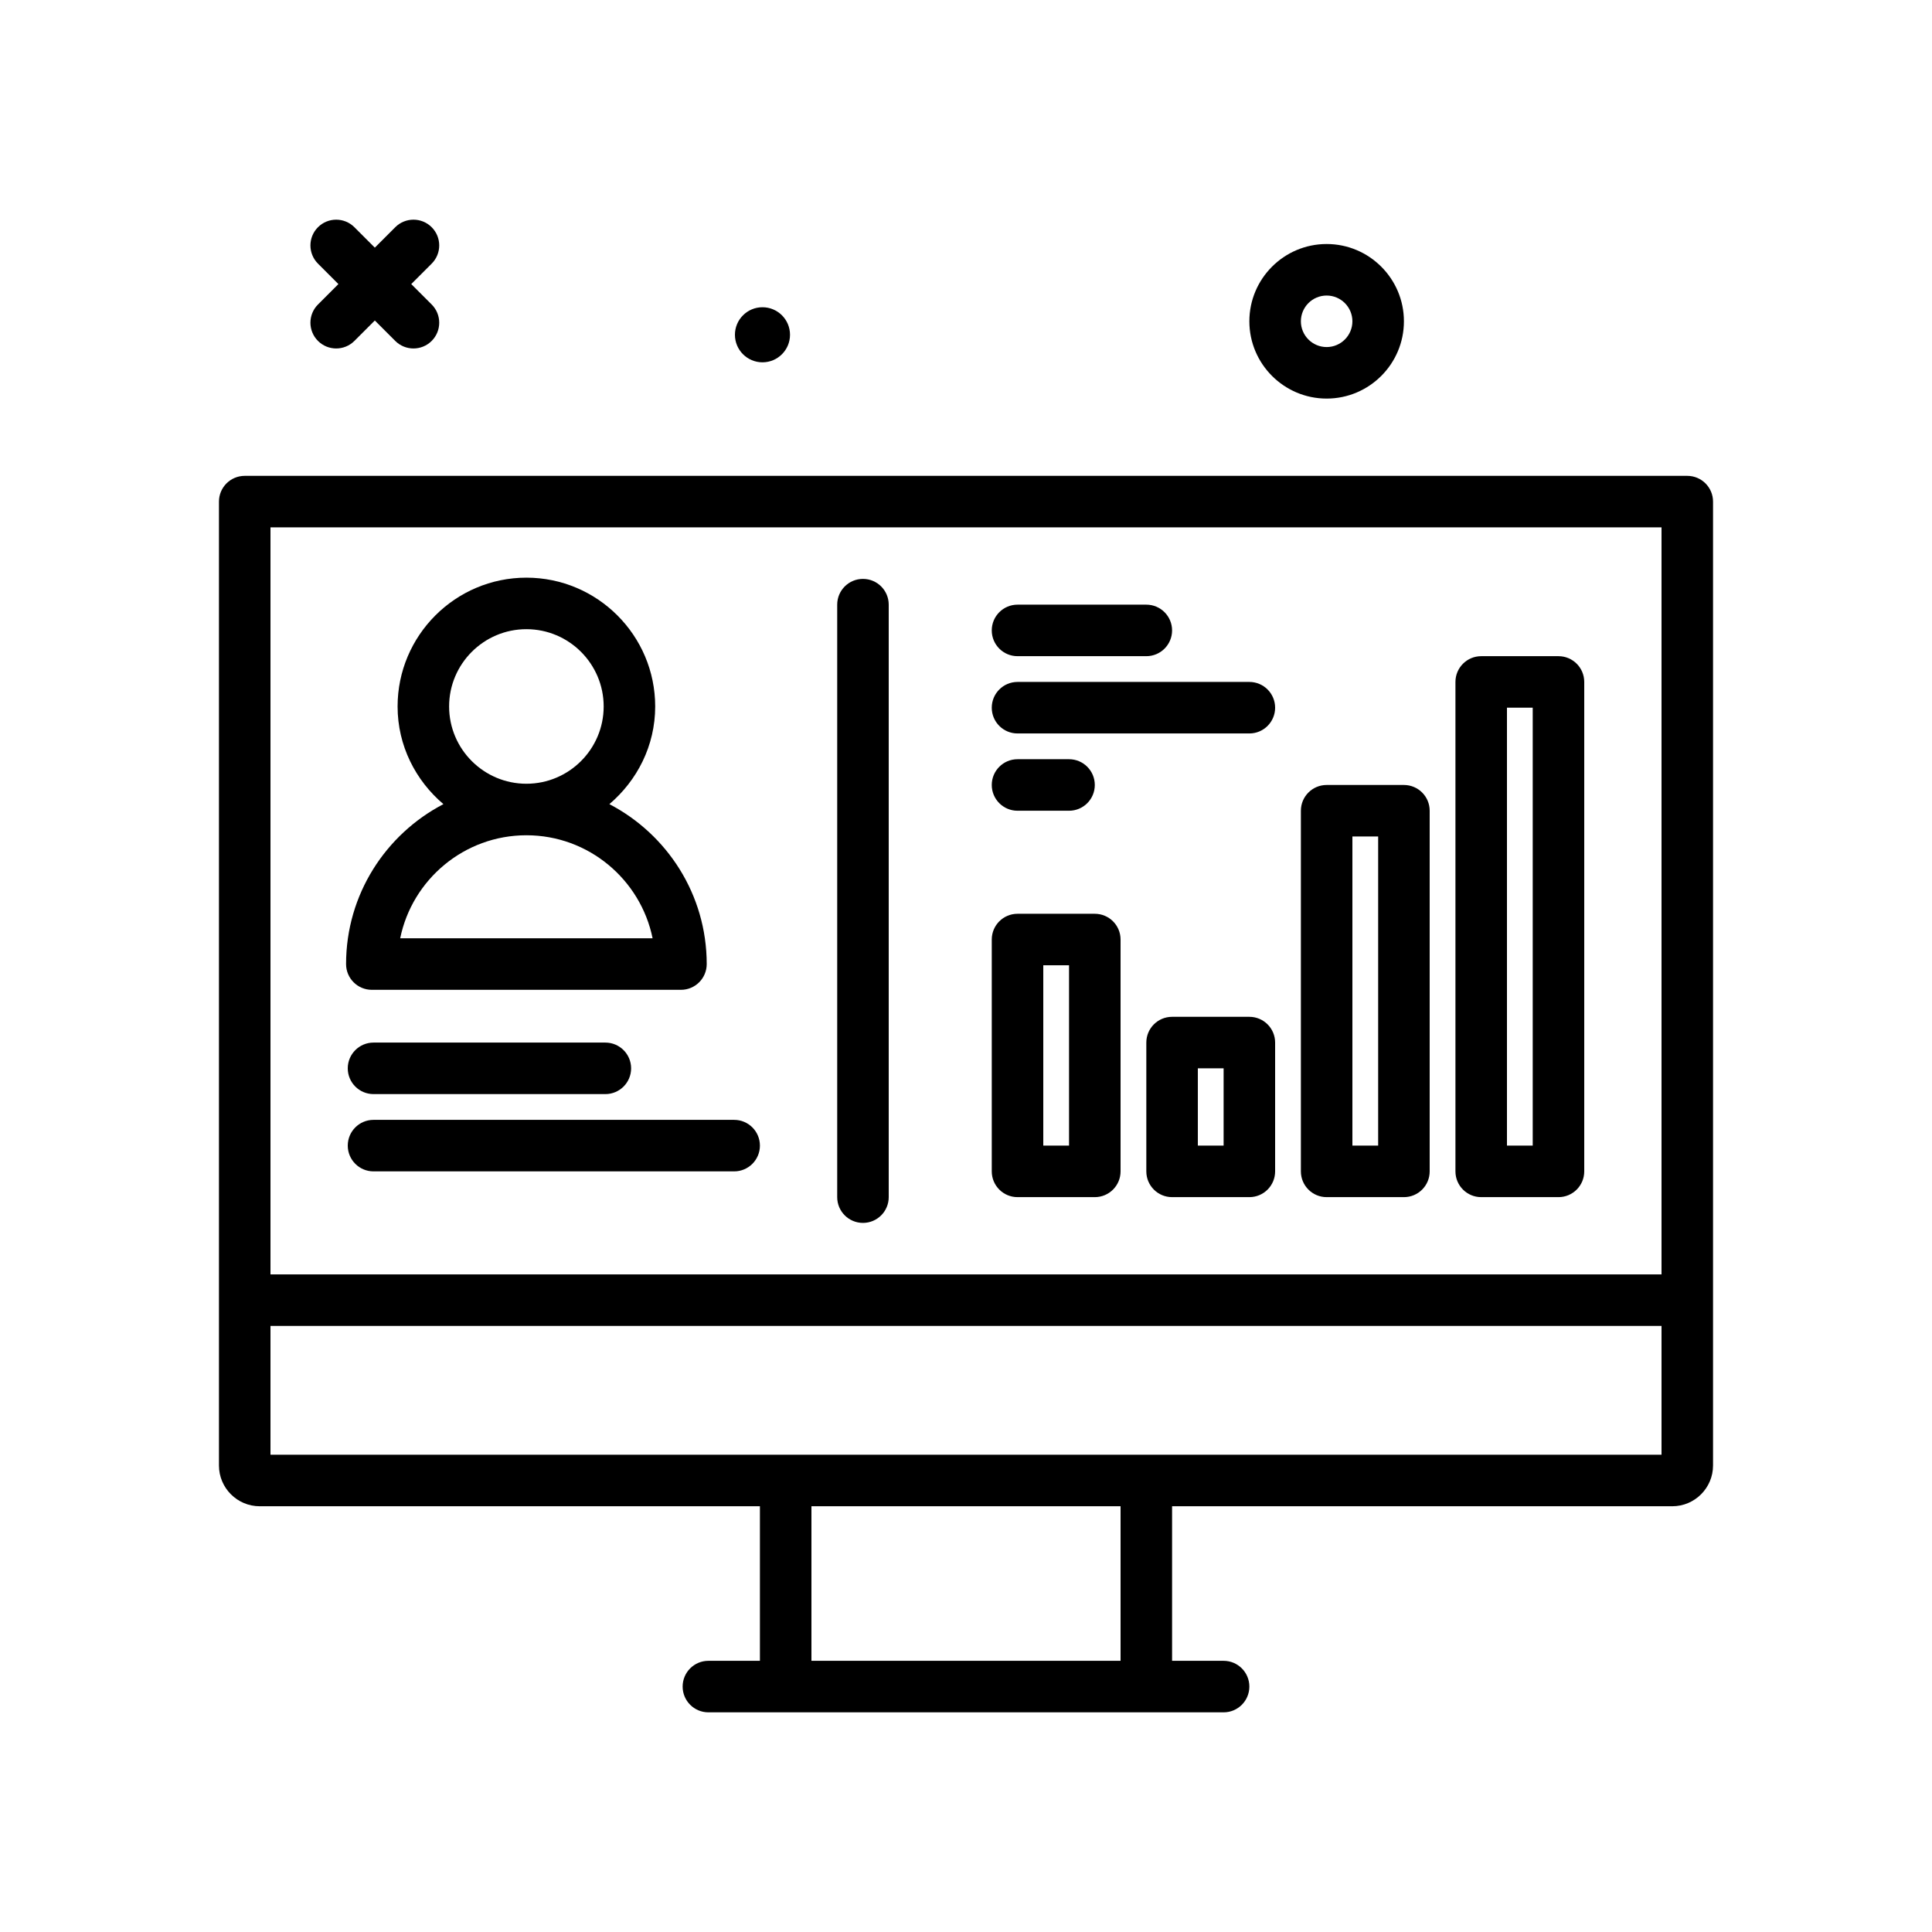 <svg id="metadata" enable-background="new 0 0 300 300" height="512" viewBox="0 0 300 300" width="512" xmlns="http://www.w3.org/2000/svg"><g><path d="m206 61.891c6.617 0 12-5.383 12-12s-5.383-12-12-12-12 5.383-12 12 5.383 12 12 12zm0-16c2.207 0 4 1.795 4 4s-1.793 4-4 4-4-1.795-4-4 1.793-4 4-4z"/><path d="m118.397 56.26c2.362 0 4.276-1.915 4.276-4.276s-1.915-4.276-4.276-4.276-4.277 1.915-4.277 4.276 1.915 4.276 4.277 4.276z"/><path d="m49.375 52.938c.781.781 1.805 1.172 2.828 1.172s2.047-.391 2.828-1.172l3.172-3.172 3.172 3.172c.781.781 1.805 1.172 2.828 1.172s2.047-.391 2.828-1.172c1.562-1.562 1.562-4.094 0-5.656l-3.172-3.172 3.172-3.172c1.562-1.562 1.562-4.094 0-5.656s-4.094-1.562-5.656 0l-3.172 3.172-3.172-3.172c-1.562-1.562-4.094-1.562-5.656 0s-1.562 4.094 0 5.656l3.172 3.172-3.172 3.172c-1.563 1.562-1.563 4.093 0 5.656z"/><path d="m262 73.891h-224c-2.211 0-4 1.791-4 4v149.67c0 3.49 2.84 6.33 6.328 6.33h77.672v24h-8c-2.211 0-4 1.791-4 4s1.789 4 4 4h80c2.211 0 4-1.791 4-4s-1.789-4-4-4h-8v-24h77.672c3.488 0 6.328-2.84 6.328-6.33v-149.67c0-2.209-1.789-4-4-4zm-4 8v116h-216v-116zm-84 176h-48v-24h48zm-132-32v-20h216v20z"/><path d="m58 169.891h36c2.211 0 4-1.791 4-4s-1.789-4-4-4h-36c-2.211 0-4 1.791-4 4s1.789 4 4 4z"/><path d="m54 177.891c0 2.209 1.789 4 4 4h56c2.211 0 4-1.791 4-4s-1.789-4-4-4h-56c-2.211 0-4 1.791-4 4z"/><path d="m230 185.891h12c2.211 0 4-1.791 4-4v-76c0-2.209-1.789-4-4-4h-12c-2.211 0-4 1.791-4 4v76c0 2.209 1.789 4 4 4zm4-76h4v68h-4z"/><path d="m206 185.891h12c2.211 0 4-1.791 4-4v-56c0-2.209-1.789-4-4-4h-12c-2.211 0-4 1.791-4 4v56c0 2.209 1.789 4 4 4zm4-56h4v48h-4z"/><path d="m194 157.891h-12c-2.211 0-4 1.791-4 4v20c0 2.209 1.789 4 4 4h12c2.211 0 4-1.791 4-4v-20c0-2.209-1.789-4-4-4zm-4 20h-4v-12h4z"/><path d="m158 185.891h12c2.211 0 4-1.791 4-4v-36c0-2.209-1.789-4-4-4h-12c-2.211 0-4 1.791-4 4v36c0 2.209 1.789 4 4 4zm4-36h4v28h-4z"/><path d="m53.738 149.699c0 2.209 1.789 4 4 4h48c2.211 0 4-1.791 4-4 0-10.792-6.147-20.16-15.115-24.833 4.315-3.671 7.115-9.072 7.115-15.167 0-11.027-8.973-20-20-20s-20 8.973-20 20c0 6.096 2.8 11.496 7.115 15.167-8.967 4.673-15.115 14.041-15.115 24.833zm16-40c0-6.617 5.383-12 12-12s12 5.383 12 12-5.383 12-12 12-12-5.383-12-12zm12 20c9.66 0 17.738 6.883 19.598 16h-39.195c1.859-9.117 9.937-16 19.597-16z"/><path d="m134 189.891c2.211 0 4-1.791 4-4v-92c0-2.209-1.789-4-4-4s-4 1.791-4 4v92c0 2.209 1.789 4 4 4z"/><path d="m158 101.891h20c2.211 0 4-1.791 4-4s-1.789-4-4-4h-20c-2.211 0-4 1.791-4 4s1.789 4 4 4z"/><path d="m158 113.891h36c2.211 0 4-1.791 4-4s-1.789-4-4-4h-36c-2.211 0-4 1.791-4 4s1.789 4 4 4z"/><path d="m158 125.891h8c2.211 0 4-1.791 4-4s-1.789-4-4-4h-8c-2.211 0-4 1.791-4 4s1.789 4 4 4z"/></g></svg>
